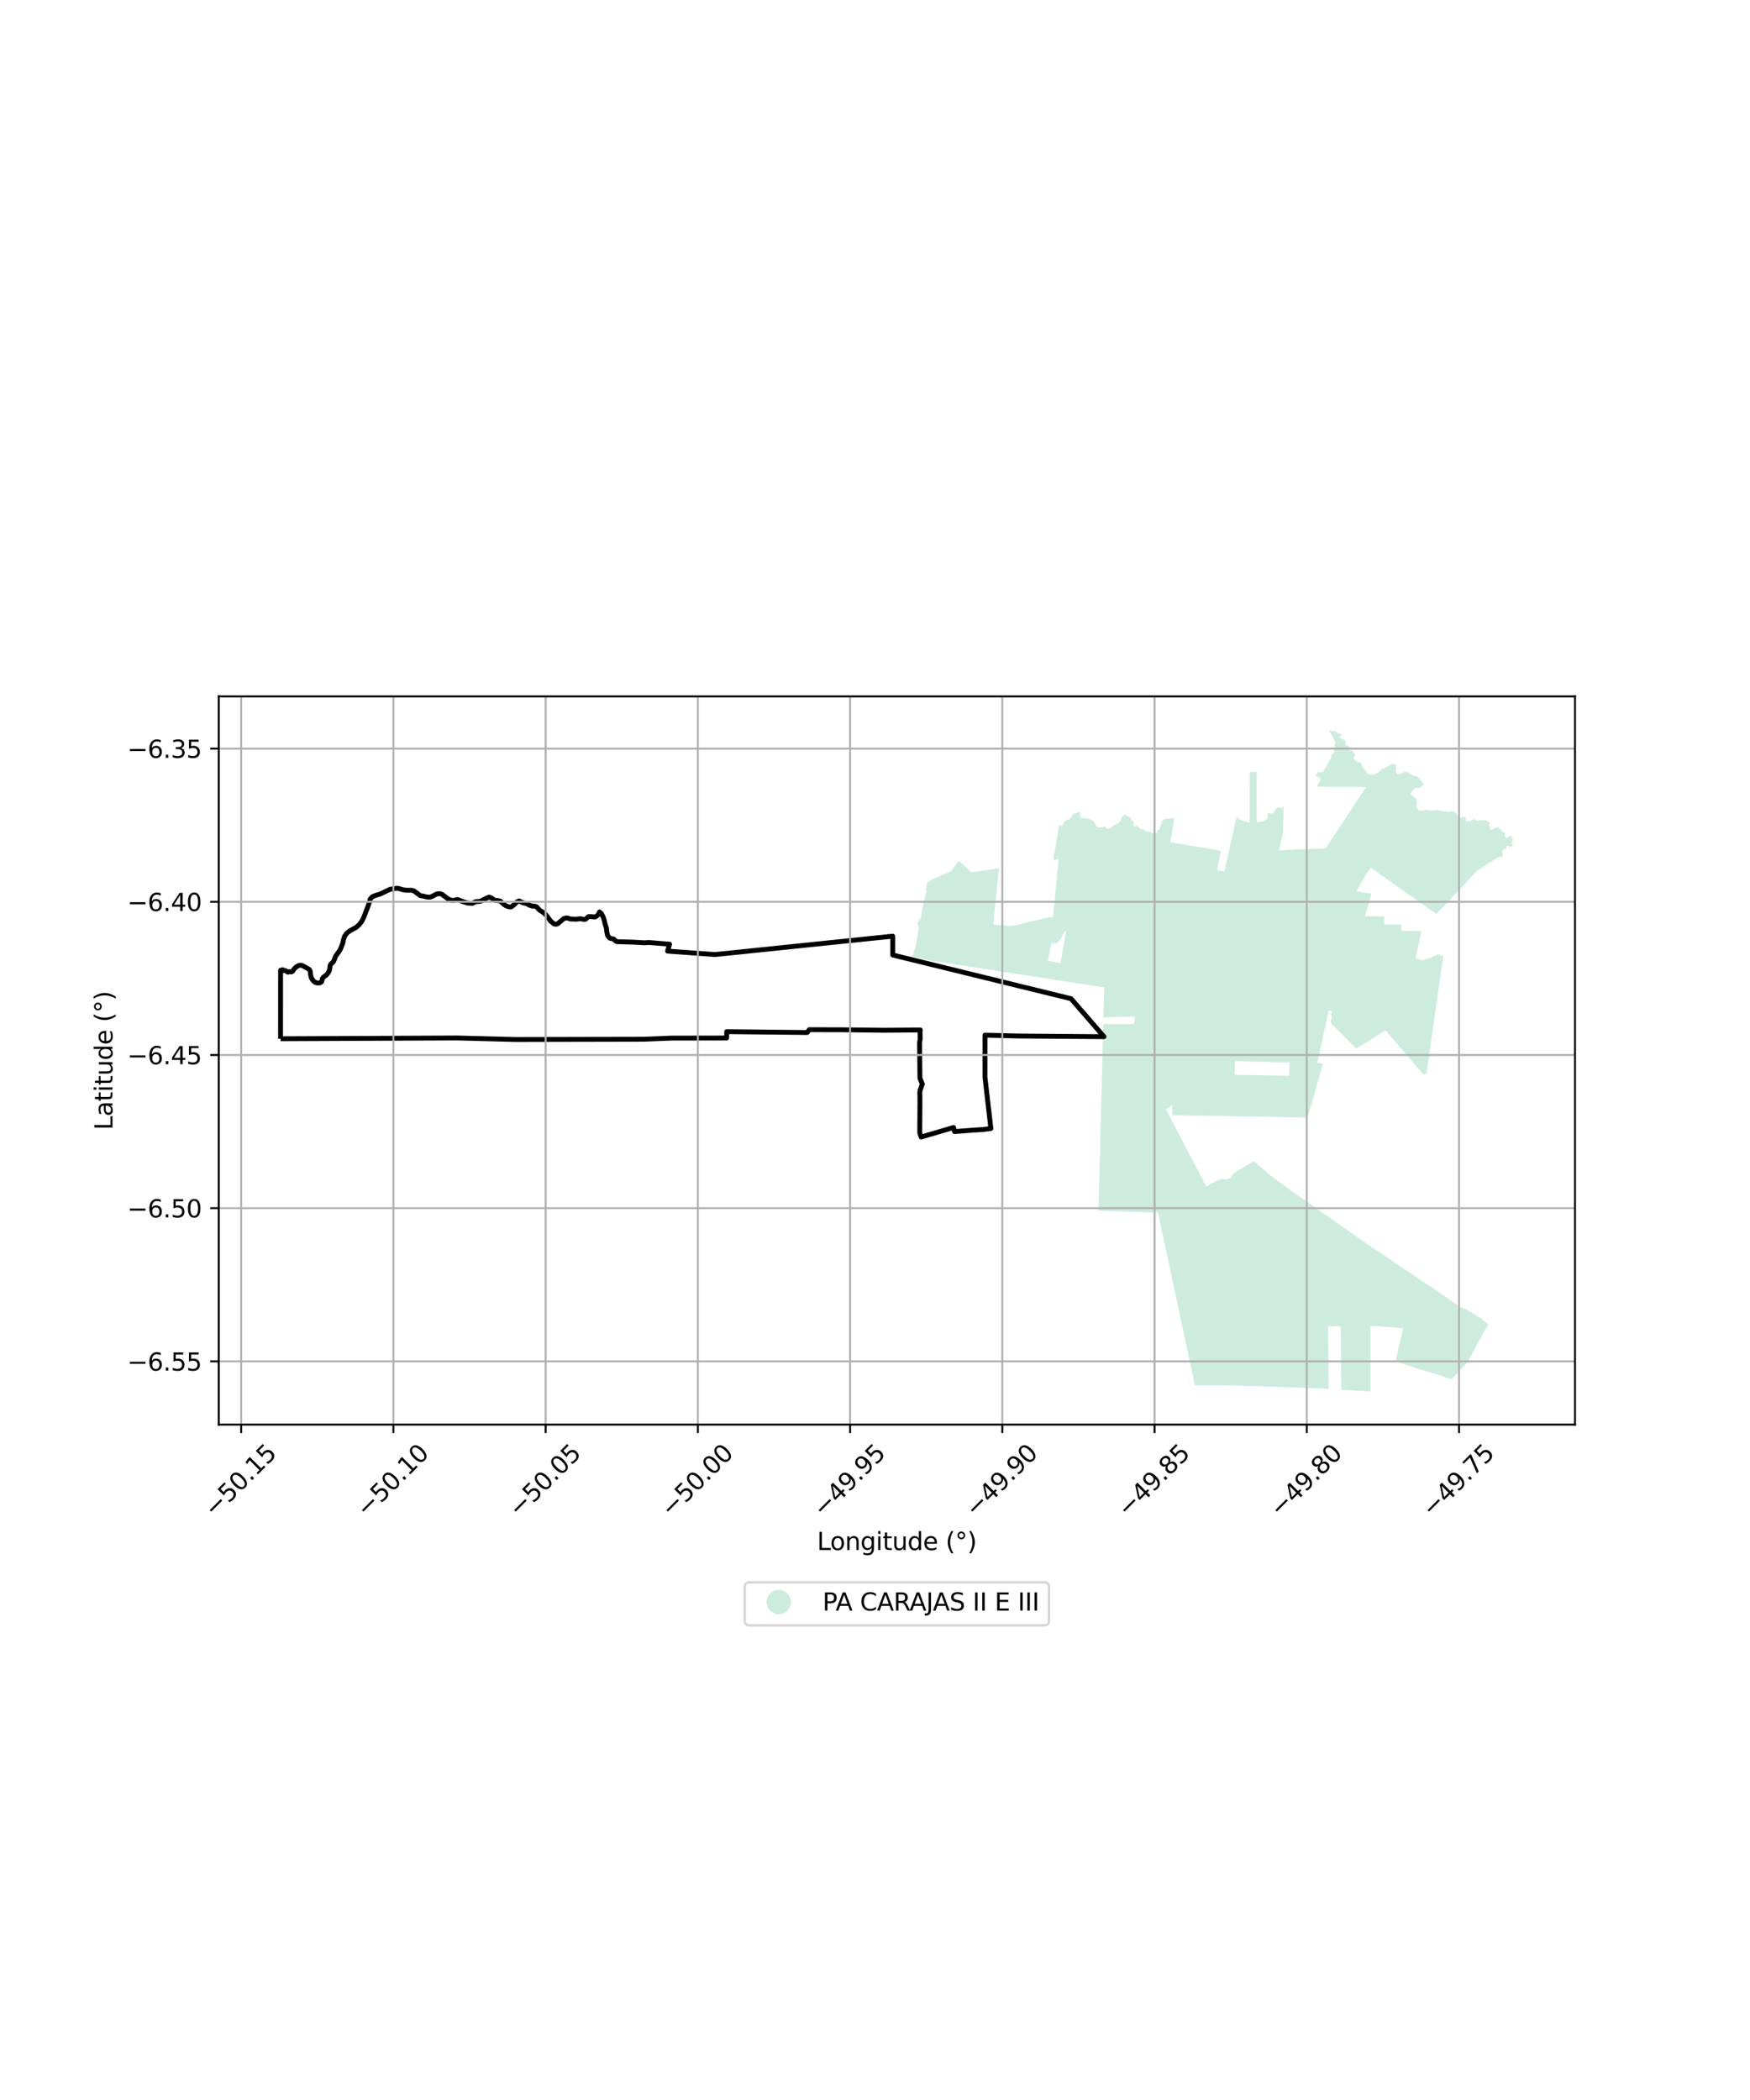 <?xml version="1.0" encoding="utf-8" standalone="no"?>
<!DOCTYPE svg PUBLIC "-//W3C//DTD SVG 1.1//EN"
  "http://www.w3.org/Graphics/SVG/1.1/DTD/svg11.dtd">
<svg xmlns:xlink="http://www.w3.org/1999/xlink" width="720pt" height="864pt" viewBox="0 0 720 864" xmlns="http://www.w3.org/2000/svg" version="1.1">
 <defs>
  <style type="text/css">*{stroke-linejoin: round; stroke-linecap: butt}</style>
 </defs>
 <g id="figure_1">
  <g id="patch_1">
   <path d="M 0 864 
L 720 864 
L 720 0 
L 0 0 
z
" style="fill: #ffffff"/>
  </g>
  <g id="axes_1">
   <g id="patch_2">
    <path d="M 90 586.113 
L 648 586.113 
L 648 286.527 
L 90 286.527 
z
" style="fill: #ffffff"/>
   </g>
   <g id="PatchCollection_1">
    <path d="M 451.93 498.084 
L 453.909 421.31 
L 466.407 421.339 
L 467.024 418.223 
L 453.979 418.57 
L 454.297 406.252 
L 380.522 394.853 
L 375.685 393.652 
L 375.34 393.566 
L 375.16 393.49 
L 375.355 393.328 
L 375.53 393.173 
L 375.638 393.042 
L 375.75 392.854 
L 375.817 392.664 
L 375.784 392.481 
L 375.762 392.128 
L 375.907 391.752 
L 376.036 391.326 
L 376.173 390.916 
L 376.47 390.648 
L 376.552 390.294 
L 376.619 389.874 
L 376.696 389.388 
L 376.796 388.878 
L 376.863 388.478 
L 376.983 387.95 
L 377.095 387.43 
L 377.186 386.961 
L 377.264 386.523 
L 377.352 386.09 
L 377.435 385.642 
L 377.476 385.404 
L 377.501 385.27 
L 377.556 384.842 
L 377.569 384.627 
L 377.58 384.447 
L 377.619 384.206 
L 377.618 384.206 
L 378.015 382.47 
L 377.685 380.349 
L 377.562 379.667 
L 378.836 377.729 
L 379.497 373.834 
L 380.288 370.202 
L 381.035 367.34 
L 381.292 366.648 
L 380.989 365.962 
L 381.238 363.928 
L 381.348 363.534 
L 381.526 363.298 
L 382.755 362.252 
L 384.039 361.549 
L 385.58 360.963 
L 388.073 359.846 
L 391.305 358.39 
L 394.472 354.197 
L 399.686 358.933 
L 399.922 358.897 
L 402.488 358.505 
L 402.656 358.476 
L 411.073 357.197 
L 408.64 380.142 
L 409.04 380.417 
L 410.048 380.55 
L 411.114 380.644 
L 412.195 380.716 
L 413.252 380.781 
L 414.291 380.847 
L 415.325 380.915 
L 416.366 380.92 
L 417.466 380.75 
L 418.54 380.497 
L 419.658 380.235 
L 420.842 379.955 
L 422.045 379.673 
L 423.246 379.389 
L 424.468 379.096 
L 425.619 378.817 
L 426.792 378.539 
L 428.032 378.262 
L 429.299 377.962 
L 430.454 377.69 
L 431.535 377.442 
L 432.409 377.369 
L 433.06 377.377 
L 433.254 377.226 
L 435.535 353.473 
L 433.314 353.862 
L 435.227 343.025 
L 435.164 342.921 
L 435.604 339.712 
L 435.599 339.481 
L 436.29 339.672 
L 436.748 339.833 
L 437.254 339.298 
L 437.606 338.719 
L 437.822 337.862 
L 438.535 337.691 
L 438.894 337.262 
L 439.052 337.034 
L 439.743 337.292 
L 439.743 337.292 
L 439.744 337.292 
L 439.744 337.292 
L 439.744 337.292 
L 439.87 337.189 
L 439.961 337.132 
L 440.17 336.694 
L 440.42 336.517 
L 440.864 335.962 
L 440.844 335.458 
L 441.413 335.348 
L 441.834 334.646 
L 442.601 334.548 
L 444.05 334.002 
L 444.394 334.167 
L 444.441 334.478 
L 444.228 335.168 
L 444.589 336.098 
L 444.548 336.437 
L 444.987 336.636 
L 445.527 336.556 
L 446.413 336.677 
L 447.322 336.735 
L 448.033 336.823 
L 448.519 337.131 
L 449.355 337.598 
L 449.915 337.946 
L 450.624 338.961 
L 450.924 339.931 
L 451.94 340.438 
L 452.504 340.421 
L 454.721 340.117 
L 454.874 340.615 
L 455.083 340.686 
L 455.969 341.091 
L 456.807 340.7 
L 457.642 340.108 
L 457.782 340.105 
L 458.102 339.604 
L 458.372 339.53 
L 458.824 339.289 
L 459.036 338.993 
L 459.488 339.075 
L 459.638 338.969 
L 459.817 338.831 
L 459.835 338.81 
L 460.151 338.583 
L 460.578 338.25 
L 460.66 338.014 
L 461.168 337.876 
L 461.186 336.872 
L 461.51 336.45 
L 461.617 336.19 
L 462.253 335.739 
L 462.447 335.611 
L 462.482 335.301 
L 462.489 335.231 
L 463.118 335.332 
L 463.54 335.812 
L 463.861 335.663 
L 464.382 335.939 
L 464.564 336.232 
L 465.311 336.622 
L 465.594 337.51 
L 466.084 337.855 
L 466.355 338.304 
L 466.65 338.982 
L 466.306 339.488 
L 466.47 339.929 
L 466.59 339.766 
L 466.88 340.147 
L 467.067 340.292 
L 467.626 339.877 
L 467.799 339.355 
L 468.203 340.143 
L 468.216 340.168 
L 468.886 340.729 
L 469.137 340.922 
L 469.317 341.06 
L 469.317 341.06 
L 469.317 341.06 
L 469.408 341.053 
L 470.173 340.992 
L 470.44 341.303 
L 470.511 341.385 
L 470.967 341.332 
L 471.004 341.402 
L 471.177 341.723 
L 471.481 342.19 
L 472.002 342.129 
L 472.428 342.079 
L 473.307 342.122 
L 473.312 342.124 
L 473.492 342.182 
L 473.546 342.342 
L 473.58 342.443 
L 473.58 342.443 
L 473.58 342.444 
L 474.732 342.946 
L 474.819 342.753 
L 474.879 342.62 
L 476.199 342.646 
L 476.185 342.224 
L 476.162 341.543 
L 476.7 341.494 
L 476.792 341.486 
L 477.032 340.878 
L 477.183 340.728 
L 477.308 340.603 
L 477.054 340.319 
L 477.135 340.116 
L 477.574 339.711 
L 477.574 339.711 
L 477.574 339.711 
L 477.566 339.698 
L 477.389 339.404 
L 478.153 338.758 
L 477.836 338.321 
L 477.665 338.084 
L 478.174 337.991 
L 478.454 337.657 
L 478.507 337.593 
L 478.827 337.097 
L 479.038 337.028 
L 479.042 337.026 
L 479.043 337.026 
L 479.645 336.852 
L 479.854 336.896 
L 480.129 336.954 
L 480.291 336.864 
L 480.538 336.726 
L 480.644 336.753 
L 480.712 336.77 
L 481.066 336.913 
L 481.176 336.664 
L 481.491 336.747 
L 481.702 336.67 
L 482.037 336.81 
L 482.037 336.81 
L 482.037 336.81 
L 482.019 336.4 
L 482.069 336.401 
L 482.209 336.405 
L 482.523 336.644 
L 482.531 336.644 
L 483.183 336.769 
L 481.505 346.534 
L 500.737 349.714 
L 502.27 350.086 
L 501.652 353.304 
L 501.161 355.97 
L 500.858 358.047 
L 502.196 358.26 
L 502.742 358.317 
L 503.637 358.432 
L 503.866 358.156 
L 508.752 336.099 
L 510.25 337.367 
L 514.118 338.589 
L 514.127 329.443 
L 514.129 328.753 
L 514.199 317.656 
L 516.987 317.662 
L 517.025 328.687 
L 517.027 329.142 
L 517.063 338.207 
L 517.278 338.281 
L 517.409 338.327 
L 517.531 338.347 
L 518.135 338.188 
L 518.353 338.131 
L 518.495 338.105 
L 518.998 338.013 
L 519.911 338 
L 519.971 337.805 
L 520.043 337.567 
L 520.976 337.204 
L 521.438 337.024 
L 521.324 336.594 
L 521.589 336.213 
L 521.47 335.68 
L 521.468 334.971 
L 521.788 334.549 
L 522.472 334.51 
L 522.666 334.499 
L 523.092 334.866 
L 523.092 334.866 
L 523.092 334.866 
L 523.733 334.456 
L 524.365 333.958 
L 524.347 333.39 
L 524.632 333.186 
L 524.688 333.146 
L 525.036 332.732 
L 525.33 332.383 
L 525.48 332.317 
L 525.853 332.151 
L 526.455 332.269 
L 526.556 332.288 
L 526.612 332.314 
L 527.054 332.518 
L 527.054 332.518 
L 527.054 332.518 
L 527.481 332.407 
L 527.594 332.165 
L 527.671 331.999 
L 527.983 331.78 
L 528.11 331.69 
L 528.113 332.001 
L 527.906 342.481 
L 527.894 342.648 
L 526.489 348.315 
L 526.099 349.888 
L 527.308 349.819 
L 533.265 349.482 
L 543.649 349.153 
L 545.369 349.108 
L 553.121 337.363 
L 557.014 331.502 
L 560.324 326.456 
L 561.342 324.904 
L 562.057 323.775 
L 562.057 323.775 
L 562.057 323.775 
L 541.713 323.655 
L 542.138 322.852 
L 542.35 322.449 
L 542.752 321.872 
L 543.323 321.05 
L 543.208 320.669 
L 543.182 320.528 
L 543.118 320.189 
L 542.861 319.974 
L 542.045 319.67 
L 541.913 319.615 
L 541.294 319.355 
L 541.285 319.156 
L 541.275 318.954 
L 541.858 318.412 
L 541.958 317.841 
L 541.98 317.714 
L 541.98 317.714 
L 541.98 317.714 
L 543.603 317.716 
L 544.368 317.719 
L 544.369 317.718 
L 544.369 317.718 
L 545.065 316.452 
L 547.586 311.87 
L 547.586 311.87 
L 547.769 310.564 
L 548.96 309.593 
L 548.842 308.501 
L 549.1 307.05 
L 549.372 305.363 
L 548.741 304.113 
L 548.042 302.553 
L 547.149 301.136 
L 546.409 300.916 
L 546.941 300.745 
L 547.751 300.145 
L 547.612 300.521 
L 547.34 300.77 
L 548.088 300.768 
L 548.15 300.906 
L 548.399 300.703 
L 548.728 300.756 
L 548.851 300.807 
L 549.566 300.867 
L 550.083 301.523 
L 550.215 301.57 
L 551.152 301.789 
L 551.33 301.909 
L 552.046 302.365 
L 552.042 302.591 
L 551.584 302.743 
L 551.207 302.847 
L 551.393 303.159 
L 551.268 303.611 
L 552.062 303.902 
L 553.525 304.671 
L 553.697 305.47 
L 553.516 305.996 
L 553.652 306.492 
L 553.984 306.397 
L 554.059 306.626 
L 554.718 307.063 
L 555.033 307.425 
L 555.362 307.712 
L 555.57 308.025 
L 555.283 308.445 
L 555.276 308.625 
L 555.737 308.775 
L 556.087 308.468 
L 556.255 308.445 
L 556.301 308.545 
L 556.296 309.013 
L 556.59 309.271 
L 557.011 309.727 
L 557.397 310.107 
L 557.484 310.61 
L 556.986 311.772 
L 556.793 311.992 
L 556.812 312.17 
L 557.036 312.164 
L 557.24 312.06 
L 557.279 312.123 
L 557.191 312.34 
L 557.186 312.648 
L 557.468 312.752 
L 557.676 312.878 
L 557.82 313.053 
L 557.854 313.317 
L 558.081 313.362 
L 558.451 312.79 
L 558.639 312.699 
L 558.784 312.749 
L 558.857 312.87 
L 558.835 312.922 
L 558.561 312.92 
L 558.413 313.05 
L 558.33 313.371 
L 558.496 313.632 
L 558.985 313.721 
L 559.142 313.316 
L 559.258 313.249 
L 559.358 313.448 
L 559.42 313.71 
L 559.61 313.757 
L 559.957 313.968 
L 560.168 314.147 
L 560.297 314.387 
L 560.345 314.687 
L 560.2 314.951 
L 560.249 315.373 
L 560.463 315.489 
L 560.723 315.457 
L 560.826 315.451 
L 560.847 315.491 
L 560.594 315.542 
L 560.466 315.678 
L 560.512 315.8 
L 560.735 315.851 
L 560.896 315.861 
L 561.131 316.295 
L 561.252 316.5 
L 561.706 316.997 
L 562.138 317.33 
L 562.277 317.628 
L 562.513 318.246 
L 563.537 318.766 
L 565.225 318.621 
L 567.094 317.84 
L 568.381 316.424 
L 569.252 316.151 
L 570.856 315.45 
L 571.376 314.901 
L 573.179 314.235 
L 574.13 314.493 
L 574.501 315.861 
L 574.168 316.87 
L 574.714 318.556 
L 576.434 318.378 
L 577.617 317.665 
L 579.2 317.626 
L 580.374 318.513 
L 581.603 319.2 
L 583.121 319.47 
L 584.017 320.454 
L 584.109 320.696 
L 584.858 321.317 
L 585.628 322.512 
L 585.336 323.271 
L 583.896 324.128 
L 582.369 324.212 
L 581.747 324.584 
L 580.813 325.598 
L 580.347 326.794 
L 581.683 327.851 
L 582.58 328.547 
L 582.996 330.435 
L 582.689 331.893 
L 583.568 333.368 
L 585.15 333.592 
L 586.881 333.134 
L 588.489 333.539 
L 589.847 333.408 
L 591.422 333.202 
L 592.987 333.631 
L 594.696 333.898 
L 596.283 333.98 
L 597.435 333.679 
L 598.77 334.094 
L 599.676 335.562 
L 601.127 336.583 
L 602.116 335.861 
L 603.024 336.392 
L 603.161 337.863 
L 604.763 337.905 
L 605.898 337.223 
L 607.108 336.716 
L 606.638 337.206 
L 607.877 337.765 
L 609.139 337.345 
L 610.455 337.529 
L 611.436 337.484 
L 612.47 338.192 
L 612.691 338.145 
L 612.691 338.246 
L 612.834 338.458 
L 612.956 338.495 
L 612.981 338.689 
L 612.914 338.826 
L 612.92 338.965 
L 612.67 339.177 
L 612.515 339.405 
L 612.737 339.45 
L 612.784 339.631 
L 612.913 339.85 
L 612.986 339.893 
L 613.027 340.093 
L 612.985 340.342 
L 613.08 340.644 
L 613.084 340.902 
L 613.134 341.225 
L 613.306 341.49 
L 613.622 341.56 
L 613.982 341.52 
L 614.194 341.11 
L 614.248 340.825 
L 614.259 340.794 
L 614.264 340.857 
L 614.439 340.877 
L 614.51 340.845 
L 614.623 340.897 
L 614.801 340.893 
L 615.044 340.804 
L 615.074 340.636 
L 615.086 340.629 
L 615.214 340.674 
L 615.488 340.61 
L 615.512 340.442 
L 615.654 340.466 
L 615.767 340.351 
L 615.781 340.362 
L 615.83 340.492 
L 616.002 340.507 
L 616.025 340.635 
L 616.181 340.64 
L 616.316 340.593 
L 616.392 340.454 
L 616.481 340.357 
L 616.555 340.342 
L 616.592 340.37 
L 616.6 340.37 
L 616.595 340.473 
L 616.67 340.574 
L 616.747 340.574 
L 616.747 340.574 
L 616.752 340.702 
L 616.919 340.702 
L 616.947 340.743 
L 616.947 340.765 
L 616.912 340.892 
L 616.944 340.997 
L 616.925 341.132 
L 617.074 341.234 
L 617.159 341.304 
L 617.307 341.347 
L 617.502 341.294 
L 617.613 341.214 
L 617.714 341.187 
L 617.76 341.13 
L 617.763 341.183 
L 617.828 341.31 
L 617.843 341.318 
L 617.744 341.326 
L 617.675 341.612 
L 617.64 341.776 
L 617.638 341.955 
L 617.793 342.057 
L 617.935 342.038 
L 617.977 342.066 
L 618.041 342.142 
L 618.172 342.145 
L 618.224 342.124 
L 618.251 342.174 
L 618.201 342.35 
L 618.494 342.702 
L 618.527 342.409 
L 618.563 342.351 
L 618.618 342.336 
L 618.768 342.324 
L 618.872 342.31 
L 618.909 342.368 
L 619.03 342.435 
L 619.047 342.465 
L 619.064 342.513 
L 619.134 342.559 
L 619.092 342.638 
L 619.109 342.804 
L 619.232 342.92 
L 619.266 342.952 
L 619.327 342.977 
L 619.324 342.982 
L 619.276 343.01 
L 619.231 343.16 
L 619.228 343.283 
L 619.198 343.321 
L 619.156 343.393 
L 619.186 343.493 
L 619.177 343.49 
L 619.159 343.562 
L 619.02 343.562 
L 618.945 343.744 
L 618.943 343.9 
L 619.055 344.056 
L 619.257 344.1 
L 619.331 344.094 
L 619.436 344.129 
L 619.575 344.182 
L 619.574 344.183 
L 619.555 344.252 
L 619.552 344.25 
L 619.515 344.294 
L 619.504 344.278 
L 619.332 344.466 
L 619.376 344.62 
L 619.458 344.648 
L 619.472 344.658 
L 619.561 344.721 
L 619.7 344.672 
L 619.738 344.66 
L 619.783 344.694 
L 619.803 344.716 
L 619.818 344.837 
L 620.008 344.939 
L 620.138 344.901 
L 620.199 344.774 
L 620.13 344.611 
L 620.057 344.604 
L 620.054 344.585 
L 620.005 344.523 
L 620 344.487 
L 620.025 344.483 
L 620.125 344.51 
L 620.39 344.633 
L 620.487 344.603 
L 620.56 344.532 
L 620.565 344.415 
L 620.516 344.334 
L 620.513 344.276 
L 620.519 344.269 
L 620.606 344.263 
L 620.881 344.163 
L 621.057 344.032 
L 621.312 343.979 
L 621.438 343.987 
L 621.56 343.961 
L 621.628 343.902 
L 621.714 343.857 
L 621.943 343.838 
L 622.028 343.839 
L 621.977 343.904 
L 621.915 344.056 
L 621.894 344.462 
L 621.959 344.569 
L 621.996 344.677 
L 622.078 344.835 
L 622.186 344.926 
L 622.296 344.94 
L 622.391 344.931 
L 622.378 344.949 
L 622.329 344.958 
L 622.225 345.063 
L 622.248 345.19 
L 622.365 345.247 
L 622.636 345.23 
L 622.63 345.379 
L 622.607 345.374 
L 622.476 345.391 
L 622.337 345.567 
L 622.324 345.704 
L 622.245 345.772 
L 622.221 345.885 
L 622.184 346.168 
L 622.097 346.307 
L 621.974 346.572 
L 621.866 346.758 
L 621.795 347.045 
L 621.852 347.201 
L 621.995 347.215 
L 622.113 347.117 
L 622.115 346.99 
L 622.118 346.902 
L 622.157 346.869 
L 622.201 346.885 
L 622.32 346.899 
L 622.33 346.956 
L 622.37 347.032 
L 622.362 347.16 
L 622.337 347.379 
L 622.362 347.611 
L 622.468 347.792 
L 622.435 347.816 
L 622.333 347.814 
L 622.21 347.952 
L 622.203 348.091 
L 622.252 348.189 
L 622.291 348.204 
L 622.268 348.367 
L 622.231 348.315 
L 622.186 348.22 
L 622.019 348.017 
L 621.821 348.196 
L 621.762 348.228 
L 621.635 348.241 
L 621.335 348.233 
L 621.244 348.316 
L 621.227 348.466 
L 621.149 348.63 
L 621.028 348.799 
L 620.99 348.847 
L 620.948 348.857 
L 620.855 348.847 
L 620.746 348.848 
L 620.649 348.88 
L 620.589 348.884 
L 620.569 348.87 
L 620.559 348.853 
L 620.577 348.841 
L 620.702 348.799 
L 620.847 348.749 
L 620.948 348.646 
L 620.956 348.441 
L 620.928 348.361 
L 620.914 348.259 
L 620.894 348.238 
L 620.889 348.144 
L 620.753 348.059 
L 620.576 348.008 
L 620.291 347.93 
L 620.097 347.886 
L 619.915 348.004 
L 619.792 348.172 
L 619.756 348.248 
L 619.762 348.355 
L 619.839 348.483 
L 619.906 348.468 
L 619.856 348.52 
L 619.787 348.661 
L 619.782 348.777 
L 619.833 348.925 
L 619.825 348.95 
L 619.733 348.967 
L 619.566 349.012 
L 619.436 349.161 
L 619.323 349.267 
L 619.238 349.273 
L 619.073 349.208 
L 618.851 349.209 
L 618.719 349.338 
L 618.603 349.479 
L 618.428 349.536 
L 618.345 349.675 
L 618.323 349.763 
L 618.298 349.841 
L 618.268 349.855 
L 618.178 349.854 
L 618.127 349.949 
L 618.004 350.057 
L 618.002 350.19 
L 618.038 350.241 
L 618.01 350.304 
L 618.054 350.375 
L 618.014 350.566 
L 618.176 350.577 
L 618.176 350.6 
L 618.113 350.704 
L 618.184 350.946 
L 618.192 351.087 
L 618.249 351.216 
L 618.233 351.31 
L 618.265 351.474 
L 618.377 351.653 
L 618.379 351.753 
L 618.34 351.844 
L 618.348 351.96 
L 618.363 352.057 
L 618.406 352.143 
L 618.123 352.384 
L 616.32 352.724 
L 607.797 358.159 
L 591.01 376.059 
L 591.01 376.058 
L 580.598 368.72 
L 580.422 368.594 
L 569.855 361.125 
L 566.668 358.913 
L 563.957 356.967 
L 560.728 361.835 
L 558.083 366.752 
L 558.163 366.761 
L 563.983 367.603 
L 564.092 367.617 
L 564.287 367.639 
L 563.891 368.992 
L 563.517 370.215 
L 563.166 371.411 
L 562.818 372.637 
L 562.571 373.585 
L 562.249 374.673 
L 561.884 375.874 
L 561.523 377.015 
L 565.17 377.016 
L 568.681 377.025 
L 569.575 377.026 
L 569.563 380.325 
L 571.196 380.33 
L 573.742 380.339 
L 576.562 380.353 
L 576.566 382.961 
L 578.805 382.988 
L 582.189 383.023 
L 583.801 383.091 
L 584.859 383.058 
L 582.427 394.117 
L 582.367 394.338 
L 583.827 394.588 
L 585.137 395.167 
L 588.483 394.108 
L 589.649 393.564 
L 590.84 393.148 
L 591.213 392.624 
L 591.645 392.517 
L 592.107 392.719 
L 592.829 393.292 
L 593.904 392.907 
L 590.865 413.972 
L 587.734 435.872 
L 586.948 441.512 
L 585.74 442.242 
L 582.361 438.284 
L 578.552 433.827 
L 576.497 431.422 
L 574.253 428.793 
L 572.148 426.329 
L 570.084 423.907 
L 557.924 431.413 
L 553.587 426.959 
L 548.831 422.191 
L 548.299 422.032 
L 547.731 420.947 
L 547.484 420.24 
L 547.935 418.481 
L 547.705 417.404 
L 548.149 416.082 
L 546.681 415.8 
L 541.991 437.271 
L 541.964 437.396 
L 542.401 437.435 
L 543.062 437.442 
L 544.24 437.561 
L 544.33 437.575 
L 537.97 459.813 
L 532.738 459.686 
L 530.102 459.635 
L 506.968 459.237 
L 506.585 459.233 
L 505.196 459.211 
L 493.402 459.042 
L 490.431 459.005 
L 484.951 458.927 
L 482.27 458.891 
L 482.408 454.677 
L 479.737 456.371 
L 481.014 458.912 
L 487.711 471.73 
L 491.923 479.803 
L 492.084 480.109 
L 496.185 488.002 
L 496.268 488.2 
L 500.526 485.785 
L 502.626 485.097 
L 503.032 485.106 
L 504.009 485.378 
L 506.358 484.701 
L 506.349 484.503 
L 507.479 482.778 
L 511.433 480.39 
L 515.393 478.004 
L 516.238 477.987 
L 517.432 479.065 
L 520.124 481.428 
L 522.67 483.539 
L 529.671 488.79 
L 529.675 488.778 
L 563.025 512.221 
L 587.137 528.405 
L 588.281 529.149 
L 591.755 531.417 
L 600.838 537.804 
L 602.484 538.284 
L 609.785 542.685 
L 610.272 543.491 
L 611.299 543.844 
L 611.54 544.39 
L 612.386 544.624 
L 609.206 550.416 
L 603.694 560.553 
L 600.301 564.147 
L 597.276 567.352 
L 595.54 567.009 
L 592.449 565.797 
L 587.025 564.233 
L 583.465 563.187 
L 582.578 562.927 
L 582.097 562.645 
L 579.633 561.889 
L 574.179 560.046 
L 577.256 546.505 
L 566.697 545.629 
L 563.859 545.597 
L 563.836 572.239 
L 563.824 572.495 
L 551.838 571.785 
L 551.833 571.528 
L 551.606 545.651 
L 546.45 545.658 
L 546.629 571.206 
L 546.626 571.447 
L 540.096 571.141 
L 515.819 570.243 
L 503.021 569.985 
L 493.666 569.953 
L 491.597 569.918 
L 491.591 569.907 
L 491.591 569.907 
L 476.438 498.916 
L 451.93 498.084 
M 508.024 439.381 
L 507.97 441.025 
L 507.947 442.21 
L 530.409 442.575 
L 530.463 439.725 
L 530.516 437.174 
L 525.695 437.096 
L 523.778 437.08 
L 523.563 437.022 
L 522.345 436.935 
L 521.157 436.881 
L 518.78 436.817 
L 518.379 436.881 
L 514.927 436.783 
L 508.196 436.534 
L 508.078 438.205 
L 508.024 439.381 
M 432.596 387.802 
L 431.19 395.258 
L 436.307 396.327 
L 438.677 382.925 
L 438.492 382.99 
L 438.321 383.102 
L 438.154 383.239 
L 437.982 383.371 
L 437.819 383.515 
L 437.725 383.669 
L 437.645 383.867 
L 437.578 384.077 
L 437.469 384.28 
L 437.345 384.465 
L 437.228 384.641 
L 437.11 384.836 
L 437.002 385.036 
L 436.908 385.237 
L 436.805 385.433 
L 436.71 385.625 
L 436.617 385.817 
L 436.513 386.013 
L 436.387 386.192 
L 436.257 386.363 
L 436.116 386.533 
L 435.98 386.71 
L 435.831 386.881 
L 435.677 387.045 
L 435.528 387.204 
L 435.375 387.371 
L 435.225 387.537 
L 435.064 387.709 
L 434.886 387.888 
L 434.669 388.015 
L 434.431 388.079 
L 434.178 388.1 
L 433.943 388.105 
L 433.716 388.109 
L 433.483 388.084 
L 433.258 388.036 
L 433.039 387.969 
L 432.829 387.891 
L 432.596 387.802 
" clip-path="url(#p3c358e76e9)" style="fill: #b3e2cd; fill-opacity: 0.65"/>
   </g>
   <g id="PatchCollection_2">
    <path d="M 115.428 427.374 
L 115.441 399.184 
L 115.845 399.222 
L 116.064 398.997 
L 116.557 399.086 
L 116.772 399.355 
L 117.402 399.333 
L 118.432 399.998 
L 119.013 399.757 
L 119.848 399.901 
L 120.347 399.634 
L 120.945 398.742 
L 121.765 397.882 
L 123.027 397.18 
L 123.914 397.115 
L 124.736 397.432 
L 127.201 398.827 
L 127.645 399.622 
L 127.773 401.021 
L 128.091 402.325 
L 128.883 403.532 
L 129.674 404.167 
L 130.685 404.452 
L 131.632 404.386 
L 132.294 403.94 
L 132.702 402.476 
L 133.175 401.934 
L 134.153 401.265 
L 134.752 400.627 
L 135.287 399.799 
L 135.601 398.908 
L 135.82 397.285 
L 136.103 396.649 
L 137.08 395.788 
L 137.552 394.833 
L 137.992 393.56 
L 139.725 391.107 
L 140.264 390.033 
L 141.067 387.913 
L 141.275 386.712 
L 141.798 385.193 
L 142.676 383.948 
L 144.006 382.922 
L 146.563 381.541 
L 147.823 380.408 
L 148.942 378.888 
L 149.71 377.298 
L 151.504 372.626 
L 152.375 369.835 
L 153.18 368.951 
L 154.476 368.419 
L 156.333 367.851 
L 160.536 365.866 
L 163.234 365.437 
L 164.146 365.577 
L 165.759 366.069 
L 167.232 366.278 
L 169.3 366.274 
L 170.282 366.52 
L 172.986 368.526 
L 174.365 368.729 
L 175.183 368.985 
L 176.618 369.137 
L 177.536 368.929 
L 179.832 367.742 
L 181.057 367.688 
L 181.824 367.944 
L 184.431 369.894 
L 185.607 370.406 
L 186.679 370.456 
L 188.317 370.093 
L 189.799 370.707 
L 192.251 371.526 
L 194.294 371.677 
L 195.722 370.954 
L 197.611 370.848 
L 199.754 369.712 
L 201.233 369.092 
L 202.005 369.348 
L 203.59 370.425 
L 204.815 370.526 
L 205.888 370.781 
L 207.473 372.218 
L 208.445 372.782 
L 209.568 373.14 
L 210.385 373.087 
L 211.201 372.469 
L 212.628 371.129 
L 213.547 370.664 
L 214.773 371.279 
L 217.174 371.995 
L 217.737 372.405 
L 218.917 372.773 
L 220.193 372.874 
L 220.807 373.13 
L 221.881 374.363 
L 223.977 375.747 
L 225.051 376.877 
L 226.485 378.932 
L 228.019 380.163 
L 228.836 380.265 
L 229.448 380.058 
L 231.997 377.893 
L 233.171 377.633 
L 234.709 378.093 
L 237.058 378.192 
L 238.64 377.983 
L 240.53 378.288 
L 240.989 378.133 
L 242.06 377.154 
L 242.979 377.1 
L 244.664 377.303 
L 245.378 376.993 
L 246.245 376.168 
L 246.653 375.204 
L 247.462 375.925 
L 248.164 377.318 
L 248.62 378.738 
L 248.963 380.234 
L 249.498 381.863 
L 249.674 383.465 
L 249.981 384.932 
L 250.88 385.988 
L 252.514 386.363 
L 253.086 387.005 
L 253.832 387.432 
L 260.493 387.63 
L 265.115 387.889 
L 266.93 387.768 
L 275.48 388.467 
L 274.664 391.313 
L 294.147 392.725 
L 303.764 391.747 
L 367.288 385.171 
L 367.276 392.907 
L 440.663 410.896 
L 454.209 426.523 
L 419.105 426.243 
L 405.25 425.896 
L 405.239 443.178 
L 407.679 464.31 
L 404.363 464.731 
L 401.064 464.926 
L 392.744 465.55 
L 392.346 463.882 
L 378.985 467.805 
L 378.412 466.023 
L 378.429 462.233 
L 378.456 458.909 
L 378.491 453.778 
L 378.476 450.812 
L 378.431 449.748 
L 378.539 448.571 
L 378.724 448.152 
L 379.461 445.992 
L 378.483 443.568 
L 378.344 428.947 
L 378.611 427.364 
L 378.54 424.568 
L 378.639 423.758 
L 363.953 423.881 
L 345.961 423.676 
L 332.946 423.64 
L 332.113 424.804 
L 298.991 424.452 
L 298.969 427.07 
L 276.203 427.113 
L 264.852 427.569 
L 212.093 427.679 
L 187.892 427.052 
L 115.428 427.374 
L 115.428 427.374 
" clip-path="url(#p3c358e76e9)" style="fill: none; stroke: #000000; stroke-width: 2"/>
   </g>
   <g id="matplotlib.axis_1">
    <g id="xtick_1">
     <g id="line2d_1">
      <path d="M 99.227 586.113 
L 99.227 286.527 
" clip-path="url(#p3c358e76e9)" style="fill: none; stroke: #b0b0b0; stroke-width: 0.8; stroke-linecap: square"/>
     </g>
     <g id="line2d_2">
      <defs>
       <path id="maa292d6998" d="M 0 0 
L 0 3.5 
" style="stroke: #000000; stroke-width: 0.8"/>
      </defs>
      <g>
       <use xlink:href="#maa292d6998" x="99.227" y="586.113" style="stroke: #000000; stroke-width: 0.8"/>
      </g>
     </g>
     <g id="text_1">
      <!-- −50.15 -->
      <g transform="translate(88.094 624.654) rotate(-45) scale(0.1 -0.1)">
       <defs>
        <path id="DejaVuSans-2212" d="M 678 2272 
L 4684 2272 
L 4684 1741 
L 678 1741 
L 678 2272 
z
" transform="scale(0.016)"/>
        <path id="DejaVuSans-35" d="M 691 4666 
L 3169 4666 
L 3169 4134 
L 1269 4134 
L 1269 2991 
Q 1406 3038 1543 3061 
Q 1681 3084 1819 3084 
Q 2600 3084 3056 2656 
Q 3513 2228 3513 1497 
Q 3513 744 3044 326 
Q 2575 -91 1722 -91 
Q 1428 -91 1123 -41 
Q 819 9 494 109 
L 494 744 
Q 775 591 1075 516 
Q 1375 441 1709 441 
Q 2250 441 2565 725 
Q 2881 1009 2881 1497 
Q 2881 1984 2565 2268 
Q 2250 2553 1709 2553 
Q 1456 2553 1204 2497 
Q 953 2441 691 2322 
L 691 4666 
z
" transform="scale(0.016)"/>
        <path id="DejaVuSans-30" d="M 2034 4250 
Q 1547 4250 1301 3770 
Q 1056 3291 1056 2328 
Q 1056 1369 1301 889 
Q 1547 409 2034 409 
Q 2525 409 2770 889 
Q 3016 1369 3016 2328 
Q 3016 3291 2770 3770 
Q 2525 4250 2034 4250 
z
M 2034 4750 
Q 2819 4750 3233 4129 
Q 3647 3509 3647 2328 
Q 3647 1150 3233 529 
Q 2819 -91 2034 -91 
Q 1250 -91 836 529 
Q 422 1150 422 2328 
Q 422 3509 836 4129 
Q 1250 4750 2034 4750 
z
" transform="scale(0.016)"/>
        <path id="DejaVuSans-2e" d="M 684 794 
L 1344 794 
L 1344 0 
L 684 0 
L 684 794 
z
" transform="scale(0.016)"/>
        <path id="DejaVuSans-31" d="M 794 531 
L 1825 531 
L 1825 4091 
L 703 3866 
L 703 4441 
L 1819 4666 
L 2450 4666 
L 2450 531 
L 3481 531 
L 3481 0 
L 794 0 
L 794 531 
z
" transform="scale(0.016)"/>
       </defs>
       <use xlink:href="#DejaVuSans-2212"/>
       <use xlink:href="#DejaVuSans-35" transform="translate(83.789 0)"/>
       <use xlink:href="#DejaVuSans-30" transform="translate(147.412 0)"/>
       <use xlink:href="#DejaVuSans-2e" transform="translate(211.035 0)"/>
       <use xlink:href="#DejaVuSans-31" transform="translate(242.822 0)"/>
       <use xlink:href="#DejaVuSans-35" transform="translate(306.445 0)"/>
      </g>
     </g>
    </g>
    <g id="xtick_2">
     <g id="line2d_3">
      <path d="M 161.859 586.113 
L 161.859 286.527 
" clip-path="url(#p3c358e76e9)" style="fill: none; stroke: #b0b0b0; stroke-width: 0.8; stroke-linecap: square"/>
     </g>
     <g id="line2d_4">
      <g>
       <use xlink:href="#maa292d6998" x="161.859" y="586.113" style="stroke: #000000; stroke-width: 0.8"/>
      </g>
     </g>
     <g id="text_2">
      <!-- −50.10 -->
      <g transform="translate(150.726 624.654) rotate(-45) scale(0.1 -0.1)">
       <use xlink:href="#DejaVuSans-2212"/>
       <use xlink:href="#DejaVuSans-35" transform="translate(83.789 0)"/>
       <use xlink:href="#DejaVuSans-30" transform="translate(147.412 0)"/>
       <use xlink:href="#DejaVuSans-2e" transform="translate(211.035 0)"/>
       <use xlink:href="#DejaVuSans-31" transform="translate(242.822 0)"/>
       <use xlink:href="#DejaVuSans-30" transform="translate(306.445 0)"/>
      </g>
     </g>
    </g>
    <g id="xtick_3">
     <g id="line2d_5">
      <path d="M 224.491 586.113 
L 224.491 286.527 
" clip-path="url(#p3c358e76e9)" style="fill: none; stroke: #b0b0b0; stroke-width: 0.8; stroke-linecap: square"/>
     </g>
     <g id="line2d_6">
      <g>
       <use xlink:href="#maa292d6998" x="224.491" y="586.113" style="stroke: #000000; stroke-width: 0.8"/>
      </g>
     </g>
     <g id="text_3">
      <!-- −50.05 -->
      <g transform="translate(213.358 624.654) rotate(-45) scale(0.1 -0.1)">
       <use xlink:href="#DejaVuSans-2212"/>
       <use xlink:href="#DejaVuSans-35" transform="translate(83.789 0)"/>
       <use xlink:href="#DejaVuSans-30" transform="translate(147.412 0)"/>
       <use xlink:href="#DejaVuSans-2e" transform="translate(211.035 0)"/>
       <use xlink:href="#DejaVuSans-30" transform="translate(242.822 0)"/>
       <use xlink:href="#DejaVuSans-35" transform="translate(306.445 0)"/>
      </g>
     </g>
    </g>
    <g id="xtick_4">
     <g id="line2d_7">
      <path d="M 287.122 586.113 
L 287.122 286.527 
" clip-path="url(#p3c358e76e9)" style="fill: none; stroke: #b0b0b0; stroke-width: 0.8; stroke-linecap: square"/>
     </g>
     <g id="line2d_8">
      <g>
       <use xlink:href="#maa292d6998" x="287.122" y="586.113" style="stroke: #000000; stroke-width: 0.8"/>
      </g>
     </g>
     <g id="text_4">
      <!-- −50.00 -->
      <g transform="translate(275.989 624.654) rotate(-45) scale(0.1 -0.1)">
       <use xlink:href="#DejaVuSans-2212"/>
       <use xlink:href="#DejaVuSans-35" transform="translate(83.789 0)"/>
       <use xlink:href="#DejaVuSans-30" transform="translate(147.412 0)"/>
       <use xlink:href="#DejaVuSans-2e" transform="translate(211.035 0)"/>
       <use xlink:href="#DejaVuSans-30" transform="translate(242.822 0)"/>
       <use xlink:href="#DejaVuSans-30" transform="translate(306.445 0)"/>
      </g>
     </g>
    </g>
    <g id="xtick_5">
     <g id="line2d_9">
      <path d="M 349.754 586.113 
L 349.754 286.527 
" clip-path="url(#p3c358e76e9)" style="fill: none; stroke: #b0b0b0; stroke-width: 0.8; stroke-linecap: square"/>
     </g>
     <g id="line2d_10">
      <g>
       <use xlink:href="#maa292d6998" x="349.754" y="586.113" style="stroke: #000000; stroke-width: 0.8"/>
      </g>
     </g>
     <g id="text_5">
      <!-- −49.95 -->
      <g transform="translate(338.621 624.654) rotate(-45) scale(0.1 -0.1)">
       <defs>
        <path id="DejaVuSans-34" d="M 2419 4116 
L 825 1625 
L 2419 1625 
L 2419 4116 
z
M 2253 4666 
L 3047 4666 
L 3047 1625 
L 3713 1625 
L 3713 1100 
L 3047 1100 
L 3047 0 
L 2419 0 
L 2419 1100 
L 313 1100 
L 313 1709 
L 2253 4666 
z
" transform="scale(0.016)"/>
        <path id="DejaVuSans-39" d="M 703 97 
L 703 672 
Q 941 559 1184 500 
Q 1428 441 1663 441 
Q 2288 441 2617 861 
Q 2947 1281 2994 2138 
Q 2813 1869 2534 1725 
Q 2256 1581 1919 1581 
Q 1219 1581 811 2004 
Q 403 2428 403 3163 
Q 403 3881 828 4315 
Q 1253 4750 1959 4750 
Q 2769 4750 3195 4129 
Q 3622 3509 3622 2328 
Q 3622 1225 3098 567 
Q 2575 -91 1691 -91 
Q 1453 -91 1209 -44 
Q 966 3 703 97 
z
M 1959 2075 
Q 2384 2075 2632 2365 
Q 2881 2656 2881 3163 
Q 2881 3666 2632 3958 
Q 2384 4250 1959 4250 
Q 1534 4250 1286 3958 
Q 1038 3666 1038 3163 
Q 1038 2656 1286 2365 
Q 1534 2075 1959 2075 
z
" transform="scale(0.016)"/>
       </defs>
       <use xlink:href="#DejaVuSans-2212"/>
       <use xlink:href="#DejaVuSans-34" transform="translate(83.789 0)"/>
       <use xlink:href="#DejaVuSans-39" transform="translate(147.412 0)"/>
       <use xlink:href="#DejaVuSans-2e" transform="translate(211.035 0)"/>
       <use xlink:href="#DejaVuSans-39" transform="translate(242.822 0)"/>
       <use xlink:href="#DejaVuSans-35" transform="translate(306.445 0)"/>
      </g>
     </g>
    </g>
    <g id="xtick_6">
     <g id="line2d_11">
      <path d="M 412.386 586.113 
L 412.386 286.527 
" clip-path="url(#p3c358e76e9)" style="fill: none; stroke: #b0b0b0; stroke-width: 0.8; stroke-linecap: square"/>
     </g>
     <g id="line2d_12">
      <g>
       <use xlink:href="#maa292d6998" x="412.386" y="586.113" style="stroke: #000000; stroke-width: 0.8"/>
      </g>
     </g>
     <g id="text_6">
      <!-- −49.90 -->
      <g transform="translate(401.253 624.654) rotate(-45) scale(0.1 -0.1)">
       <use xlink:href="#DejaVuSans-2212"/>
       <use xlink:href="#DejaVuSans-34" transform="translate(83.789 0)"/>
       <use xlink:href="#DejaVuSans-39" transform="translate(147.412 0)"/>
       <use xlink:href="#DejaVuSans-2e" transform="translate(211.035 0)"/>
       <use xlink:href="#DejaVuSans-39" transform="translate(242.822 0)"/>
       <use xlink:href="#DejaVuSans-30" transform="translate(306.445 0)"/>
      </g>
     </g>
    </g>
    <g id="xtick_7">
     <g id="line2d_13">
      <path d="M 475.018 586.113 
L 475.018 286.527 
" clip-path="url(#p3c358e76e9)" style="fill: none; stroke: #b0b0b0; stroke-width: 0.8; stroke-linecap: square"/>
     </g>
     <g id="line2d_14">
      <g>
       <use xlink:href="#maa292d6998" x="475.018" y="586.113" style="stroke: #000000; stroke-width: 0.8"/>
      </g>
     </g>
     <g id="text_7">
      <!-- −49.85 -->
      <g transform="translate(463.885 624.654) rotate(-45) scale(0.1 -0.1)">
       <defs>
        <path id="DejaVuSans-38" d="M 2034 2216 
Q 1584 2216 1326 1975 
Q 1069 1734 1069 1313 
Q 1069 891 1326 650 
Q 1584 409 2034 409 
Q 2484 409 2743 651 
Q 3003 894 3003 1313 
Q 3003 1734 2745 1975 
Q 2488 2216 2034 2216 
z
M 1403 2484 
Q 997 2584 770 2862 
Q 544 3141 544 3541 
Q 544 4100 942 4425 
Q 1341 4750 2034 4750 
Q 2731 4750 3128 4425 
Q 3525 4100 3525 3541 
Q 3525 3141 3298 2862 
Q 3072 2584 2669 2484 
Q 3125 2378 3379 2068 
Q 3634 1759 3634 1313 
Q 3634 634 3220 271 
Q 2806 -91 2034 -91 
Q 1263 -91 848 271 
Q 434 634 434 1313 
Q 434 1759 690 2068 
Q 947 2378 1403 2484 
z
M 1172 3481 
Q 1172 3119 1398 2916 
Q 1625 2713 2034 2713 
Q 2441 2713 2670 2916 
Q 2900 3119 2900 3481 
Q 2900 3844 2670 4047 
Q 2441 4250 2034 4250 
Q 1625 4250 1398 4047 
Q 1172 3844 1172 3481 
z
" transform="scale(0.016)"/>
       </defs>
       <use xlink:href="#DejaVuSans-2212"/>
       <use xlink:href="#DejaVuSans-34" transform="translate(83.789 0)"/>
       <use xlink:href="#DejaVuSans-39" transform="translate(147.412 0)"/>
       <use xlink:href="#DejaVuSans-2e" transform="translate(211.035 0)"/>
       <use xlink:href="#DejaVuSans-38" transform="translate(242.822 0)"/>
       <use xlink:href="#DejaVuSans-35" transform="translate(306.445 0)"/>
      </g>
     </g>
    </g>
    <g id="xtick_8">
     <g id="line2d_15">
      <path d="M 537.649 586.113 
L 537.649 286.527 
" clip-path="url(#p3c358e76e9)" style="fill: none; stroke: #b0b0b0; stroke-width: 0.8; stroke-linecap: square"/>
     </g>
     <g id="line2d_16">
      <g>
       <use xlink:href="#maa292d6998" x="537.649" y="586.113" style="stroke: #000000; stroke-width: 0.8"/>
      </g>
     </g>
     <g id="text_8">
      <!-- −49.80 -->
      <g transform="translate(526.516 624.654) rotate(-45) scale(0.1 -0.1)">
       <use xlink:href="#DejaVuSans-2212"/>
       <use xlink:href="#DejaVuSans-34" transform="translate(83.789 0)"/>
       <use xlink:href="#DejaVuSans-39" transform="translate(147.412 0)"/>
       <use xlink:href="#DejaVuSans-2e" transform="translate(211.035 0)"/>
       <use xlink:href="#DejaVuSans-38" transform="translate(242.822 0)"/>
       <use xlink:href="#DejaVuSans-30" transform="translate(306.445 0)"/>
      </g>
     </g>
    </g>
    <g id="xtick_9">
     <g id="line2d_17">
      <path d="M 600.281 586.113 
L 600.281 286.527 
" clip-path="url(#p3c358e76e9)" style="fill: none; stroke: #b0b0b0; stroke-width: 0.8; stroke-linecap: square"/>
     </g>
     <g id="line2d_18">
      <g>
       <use xlink:href="#maa292d6998" x="600.281" y="586.113" style="stroke: #000000; stroke-width: 0.8"/>
      </g>
     </g>
     <g id="text_9">
      <!-- −49.75 -->
      <g transform="translate(589.148 624.654) rotate(-45) scale(0.1 -0.1)">
       <defs>
        <path id="DejaVuSans-37" d="M 525 4666 
L 3525 4666 
L 3525 4397 
L 1831 0 
L 1172 0 
L 2766 4134 
L 525 4134 
L 525 4666 
z
" transform="scale(0.016)"/>
       </defs>
       <use xlink:href="#DejaVuSans-2212"/>
       <use xlink:href="#DejaVuSans-34" transform="translate(83.789 0)"/>
       <use xlink:href="#DejaVuSans-39" transform="translate(147.412 0)"/>
       <use xlink:href="#DejaVuSans-2e" transform="translate(211.035 0)"/>
       <use xlink:href="#DejaVuSans-37" transform="translate(242.822 0)"/>
       <use xlink:href="#DejaVuSans-35" transform="translate(306.445 0)"/>
      </g>
     </g>
    </g>
    <g id="text_10">
     <!-- Longitude (°) -->
     <g transform="translate(336.14 637.723) scale(0.1 -0.1)">
      <defs>
       <path id="DejaVuSans-4c" d="M 628 4666 
L 1259 4666 
L 1259 531 
L 3531 531 
L 3531 0 
L 628 0 
L 628 4666 
z
" transform="scale(0.016)"/>
       <path id="DejaVuSans-6f" d="M 1959 3097 
Q 1497 3097 1228 2736 
Q 959 2375 959 1747 
Q 959 1119 1226 758 
Q 1494 397 1959 397 
Q 2419 397 2687 759 
Q 2956 1122 2956 1747 
Q 2956 2369 2687 2733 
Q 2419 3097 1959 3097 
z
M 1959 3584 
Q 2709 3584 3137 3096 
Q 3566 2609 3566 1747 
Q 3566 888 3137 398 
Q 2709 -91 1959 -91 
Q 1206 -91 779 398 
Q 353 888 353 1747 
Q 353 2609 779 3096 
Q 1206 3584 1959 3584 
z
" transform="scale(0.016)"/>
       <path id="DejaVuSans-6e" d="M 3513 2113 
L 3513 0 
L 2938 0 
L 2938 2094 
Q 2938 2591 2744 2837 
Q 2550 3084 2163 3084 
Q 1697 3084 1428 2787 
Q 1159 2491 1159 1978 
L 1159 0 
L 581 0 
L 581 3500 
L 1159 3500 
L 1159 2956 
Q 1366 3272 1645 3428 
Q 1925 3584 2291 3584 
Q 2894 3584 3203 3211 
Q 3513 2838 3513 2113 
z
" transform="scale(0.016)"/>
       <path id="DejaVuSans-67" d="M 2906 1791 
Q 2906 2416 2648 2759 
Q 2391 3103 1925 3103 
Q 1463 3103 1205 2759 
Q 947 2416 947 1791 
Q 947 1169 1205 825 
Q 1463 481 1925 481 
Q 2391 481 2648 825 
Q 2906 1169 2906 1791 
z
M 3481 434 
Q 3481 -459 3084 -895 
Q 2688 -1331 1869 -1331 
Q 1566 -1331 1297 -1286 
Q 1028 -1241 775 -1147 
L 775 -588 
Q 1028 -725 1275 -790 
Q 1522 -856 1778 -856 
Q 2344 -856 2625 -561 
Q 2906 -266 2906 331 
L 2906 616 
Q 2728 306 2450 153 
Q 2172 0 1784 0 
Q 1141 0 747 490 
Q 353 981 353 1791 
Q 353 2603 747 3093 
Q 1141 3584 1784 3584 
Q 2172 3584 2450 3431 
Q 2728 3278 2906 2969 
L 2906 3500 
L 3481 3500 
L 3481 434 
z
" transform="scale(0.016)"/>
       <path id="DejaVuSans-69" d="M 603 3500 
L 1178 3500 
L 1178 0 
L 603 0 
L 603 3500 
z
M 603 4863 
L 1178 4863 
L 1178 4134 
L 603 4134 
L 603 4863 
z
" transform="scale(0.016)"/>
       <path id="DejaVuSans-74" d="M 1172 4494 
L 1172 3500 
L 2356 3500 
L 2356 3053 
L 1172 3053 
L 1172 1153 
Q 1172 725 1289 603 
Q 1406 481 1766 481 
L 2356 481 
L 2356 0 
L 1766 0 
Q 1100 0 847 248 
Q 594 497 594 1153 
L 594 3053 
L 172 3053 
L 172 3500 
L 594 3500 
L 594 4494 
L 1172 4494 
z
" transform="scale(0.016)"/>
       <path id="DejaVuSans-75" d="M 544 1381 
L 544 3500 
L 1119 3500 
L 1119 1403 
Q 1119 906 1312 657 
Q 1506 409 1894 409 
Q 2359 409 2629 706 
Q 2900 1003 2900 1516 
L 2900 3500 
L 3475 3500 
L 3475 0 
L 2900 0 
L 2900 538 
Q 2691 219 2414 64 
Q 2138 -91 1772 -91 
Q 1169 -91 856 284 
Q 544 659 544 1381 
z
M 1991 3584 
L 1991 3584 
z
" transform="scale(0.016)"/>
       <path id="DejaVuSans-64" d="M 2906 2969 
L 2906 4863 
L 3481 4863 
L 3481 0 
L 2906 0 
L 2906 525 
Q 2725 213 2448 61 
Q 2172 -91 1784 -91 
Q 1150 -91 751 415 
Q 353 922 353 1747 
Q 353 2572 751 3078 
Q 1150 3584 1784 3584 
Q 2172 3584 2448 3432 
Q 2725 3281 2906 2969 
z
M 947 1747 
Q 947 1113 1208 752 
Q 1469 391 1925 391 
Q 2381 391 2643 752 
Q 2906 1113 2906 1747 
Q 2906 2381 2643 2742 
Q 2381 3103 1925 3103 
Q 1469 3103 1208 2742 
Q 947 2381 947 1747 
z
" transform="scale(0.016)"/>
       <path id="DejaVuSans-65" d="M 3597 1894 
L 3597 1613 
L 953 1613 
Q 991 1019 1311 708 
Q 1631 397 2203 397 
Q 2534 397 2845 478 
Q 3156 559 3463 722 
L 3463 178 
Q 3153 47 2828 -22 
Q 2503 -91 2169 -91 
Q 1331 -91 842 396 
Q 353 884 353 1716 
Q 353 2575 817 3079 
Q 1281 3584 2069 3584 
Q 2775 3584 3186 3129 
Q 3597 2675 3597 1894 
z
M 3022 2063 
Q 3016 2534 2758 2815 
Q 2500 3097 2075 3097 
Q 1594 3097 1305 2825 
Q 1016 2553 972 2059 
L 3022 2063 
z
" transform="scale(0.016)"/>
       <path id="DejaVuSans-20" transform="scale(0.016)"/>
       <path id="DejaVuSans-28" d="M 1984 4856 
Q 1566 4138 1362 3434 
Q 1159 2731 1159 2009 
Q 1159 1288 1364 580 
Q 1569 -128 1984 -844 
L 1484 -844 
Q 1016 -109 783 600 
Q 550 1309 550 2009 
Q 550 2706 781 3412 
Q 1013 4119 1484 4856 
L 1984 4856 
z
" transform="scale(0.016)"/>
       <path id="DejaVuSans-b0" d="M 1600 4347 
Q 1350 4347 1178 4173 
Q 1006 4000 1006 3750 
Q 1006 3503 1178 3333 
Q 1350 3163 1600 3163 
Q 1850 3163 2022 3333 
Q 2194 3503 2194 3750 
Q 2194 3997 2020 4172 
Q 1847 4347 1600 4347 
z
M 1600 4750 
Q 1800 4750 1984 4673 
Q 2169 4597 2303 4453 
Q 2447 4313 2519 4134 
Q 2591 3956 2591 3750 
Q 2591 3338 2302 3052 
Q 2013 2766 1594 2766 
Q 1172 2766 890 3047 
Q 609 3328 609 3750 
Q 609 4169 896 4459 
Q 1184 4750 1600 4750 
z
" transform="scale(0.016)"/>
       <path id="DejaVuSans-29" d="M 513 4856 
L 1013 4856 
Q 1481 4119 1714 3412 
Q 1947 2706 1947 2009 
Q 1947 1309 1714 600 
Q 1481 -109 1013 -844 
L 513 -844 
Q 928 -128 1133 580 
Q 1338 1288 1338 2009 
Q 1338 2731 1133 3434 
Q 928 4138 513 4856 
z
" transform="scale(0.016)"/>
      </defs>
      <use xlink:href="#DejaVuSans-4c"/>
      <use xlink:href="#DejaVuSans-6f" transform="translate(53.963 0)"/>
      <use xlink:href="#DejaVuSans-6e" transform="translate(115.145 0)"/>
      <use xlink:href="#DejaVuSans-67" transform="translate(178.523 0)"/>
      <use xlink:href="#DejaVuSans-69" transform="translate(242 0)"/>
      <use xlink:href="#DejaVuSans-74" transform="translate(269.783 0)"/>
      <use xlink:href="#DejaVuSans-75" transform="translate(308.992 0)"/>
      <use xlink:href="#DejaVuSans-64" transform="translate(372.371 0)"/>
      <use xlink:href="#DejaVuSans-65" transform="translate(435.848 0)"/>
      <use xlink:href="#DejaVuSans-20" transform="translate(497.371 0)"/>
      <use xlink:href="#DejaVuSans-28" transform="translate(529.158 0)"/>
      <use xlink:href="#DejaVuSans-b0" transform="translate(568.172 0)"/>
      <use xlink:href="#DejaVuSans-29" transform="translate(618.172 0)"/>
     </g>
    </g>
   </g>
   <g id="matplotlib.axis_2">
    <g id="ytick_1">
     <g id="line2d_19">
      <path d="M 90 560.106 
L 648 560.106 
" clip-path="url(#p3c358e76e9)" style="fill: none; stroke: #b0b0b0; stroke-width: 0.8; stroke-linecap: square"/>
     </g>
     <g id="line2d_20">
      <defs>
       <path id="m40a45210f0" d="M 0 0 
L -3.5 0 
" style="stroke: #000000; stroke-width: 0.8"/>
      </defs>
      <g>
       <use xlink:href="#m40a45210f0" x="90" y="560.106" style="stroke: #000000; stroke-width: 0.8"/>
      </g>
     </g>
     <g id="text_11">
      <!-- −6.55 -->
      <g transform="translate(52.355 563.905) scale(0.1 -0.1)">
       <defs>
        <path id="DejaVuSans-36" d="M 2113 2584 
Q 1688 2584 1439 2293 
Q 1191 2003 1191 1497 
Q 1191 994 1439 701 
Q 1688 409 2113 409 
Q 2538 409 2786 701 
Q 3034 994 3034 1497 
Q 3034 2003 2786 2293 
Q 2538 2584 2113 2584 
z
M 3366 4563 
L 3366 3988 
Q 3128 4100 2886 4159 
Q 2644 4219 2406 4219 
Q 1781 4219 1451 3797 
Q 1122 3375 1075 2522 
Q 1259 2794 1537 2939 
Q 1816 3084 2150 3084 
Q 2853 3084 3261 2657 
Q 3669 2231 3669 1497 
Q 3669 778 3244 343 
Q 2819 -91 2113 -91 
Q 1303 -91 875 529 
Q 447 1150 447 2328 
Q 447 3434 972 4092 
Q 1497 4750 2381 4750 
Q 2619 4750 2861 4703 
Q 3103 4656 3366 4563 
z
" transform="scale(0.016)"/>
       </defs>
       <use xlink:href="#DejaVuSans-2212"/>
       <use xlink:href="#DejaVuSans-36" transform="translate(83.789 0)"/>
       <use xlink:href="#DejaVuSans-2e" transform="translate(147.412 0)"/>
       <use xlink:href="#DejaVuSans-35" transform="translate(179.199 0)"/>
       <use xlink:href="#DejaVuSans-35" transform="translate(242.822 0)"/>
      </g>
     </g>
    </g>
    <g id="ytick_2">
     <g id="line2d_21">
      <path d="M 90 497.077 
L 648 497.077 
" clip-path="url(#p3c358e76e9)" style="fill: none; stroke: #b0b0b0; stroke-width: 0.8; stroke-linecap: square"/>
     </g>
     <g id="line2d_22">
      <g>
       <use xlink:href="#m40a45210f0" x="90" y="497.077" style="stroke: #000000; stroke-width: 0.8"/>
      </g>
     </g>
     <g id="text_12">
      <!-- −6.50 -->
      <g transform="translate(52.355 500.876) scale(0.1 -0.1)">
       <use xlink:href="#DejaVuSans-2212"/>
       <use xlink:href="#DejaVuSans-36" transform="translate(83.789 0)"/>
       <use xlink:href="#DejaVuSans-2e" transform="translate(147.412 0)"/>
       <use xlink:href="#DejaVuSans-35" transform="translate(179.199 0)"/>
       <use xlink:href="#DejaVuSans-30" transform="translate(242.822 0)"/>
      </g>
     </g>
    </g>
    <g id="ytick_3">
     <g id="line2d_23">
      <path d="M 90 434.048 
L 648 434.048 
" clip-path="url(#p3c358e76e9)" style="fill: none; stroke: #b0b0b0; stroke-width: 0.8; stroke-linecap: square"/>
     </g>
     <g id="line2d_24">
      <g>
       <use xlink:href="#m40a45210f0" x="90" y="434.048" style="stroke: #000000; stroke-width: 0.8"/>
      </g>
     </g>
     <g id="text_13">
      <!-- −6.45 -->
      <g transform="translate(52.355 437.847) scale(0.1 -0.1)">
       <use xlink:href="#DejaVuSans-2212"/>
       <use xlink:href="#DejaVuSans-36" transform="translate(83.789 0)"/>
       <use xlink:href="#DejaVuSans-2e" transform="translate(147.412 0)"/>
       <use xlink:href="#DejaVuSans-34" transform="translate(179.199 0)"/>
       <use xlink:href="#DejaVuSans-35" transform="translate(242.822 0)"/>
      </g>
     </g>
    </g>
    <g id="ytick_4">
     <g id="line2d_25">
      <path d="M 90 371.019 
L 648 371.019 
" clip-path="url(#p3c358e76e9)" style="fill: none; stroke: #b0b0b0; stroke-width: 0.8; stroke-linecap: square"/>
     </g>
     <g id="line2d_26">
      <g>
       <use xlink:href="#m40a45210f0" x="90" y="371.019" style="stroke: #000000; stroke-width: 0.8"/>
      </g>
     </g>
     <g id="text_14">
      <!-- −6.40 -->
      <g transform="translate(52.355 374.818) scale(0.1 -0.1)">
       <use xlink:href="#DejaVuSans-2212"/>
       <use xlink:href="#DejaVuSans-36" transform="translate(83.789 0)"/>
       <use xlink:href="#DejaVuSans-2e" transform="translate(147.412 0)"/>
       <use xlink:href="#DejaVuSans-34" transform="translate(179.199 0)"/>
       <use xlink:href="#DejaVuSans-30" transform="translate(242.822 0)"/>
      </g>
     </g>
    </g>
    <g id="ytick_5">
     <g id="line2d_27">
      <path d="M 90 307.99 
L 648 307.99 
" clip-path="url(#p3c358e76e9)" style="fill: none; stroke: #b0b0b0; stroke-width: 0.8; stroke-linecap: square"/>
     </g>
     <g id="line2d_28">
      <g>
       <use xlink:href="#m40a45210f0" x="90" y="307.99" style="stroke: #000000; stroke-width: 0.8"/>
      </g>
     </g>
     <g id="text_15">
      <!-- −6.35 -->
      <g transform="translate(52.355 311.789) scale(0.1 -0.1)">
       <defs>
        <path id="DejaVuSans-33" d="M 2597 2516 
Q 3050 2419 3304 2112 
Q 3559 1806 3559 1356 
Q 3559 666 3084 287 
Q 2609 -91 1734 -91 
Q 1441 -91 1130 -33 
Q 819 25 488 141 
L 488 750 
Q 750 597 1062 519 
Q 1375 441 1716 441 
Q 2309 441 2620 675 
Q 2931 909 2931 1356 
Q 2931 1769 2642 2001 
Q 2353 2234 1838 2234 
L 1294 2234 
L 1294 2753 
L 1863 2753 
Q 2328 2753 2575 2939 
Q 2822 3125 2822 3475 
Q 2822 3834 2567 4026 
Q 2313 4219 1838 4219 
Q 1578 4219 1281 4162 
Q 984 4106 628 3988 
L 628 4550 
Q 988 4650 1302 4700 
Q 1616 4750 1894 4750 
Q 2613 4750 3031 4423 
Q 3450 4097 3450 3541 
Q 3450 3153 3228 2886 
Q 3006 2619 2597 2516 
z
" transform="scale(0.016)"/>
       </defs>
       <use xlink:href="#DejaVuSans-2212"/>
       <use xlink:href="#DejaVuSans-36" transform="translate(83.789 0)"/>
       <use xlink:href="#DejaVuSans-2e" transform="translate(147.412 0)"/>
       <use xlink:href="#DejaVuSans-33" transform="translate(179.199 0)"/>
       <use xlink:href="#DejaVuSans-35" transform="translate(242.822 0)"/>
      </g>
     </g>
    </g>
    <g id="text_16">
     <!-- Latitude (°) -->
     <g transform="translate(46.275 464.89) rotate(-90) scale(0.1 -0.1)">
      <defs>
       <path id="DejaVuSans-61" d="M 2194 1759 
Q 1497 1759 1228 1600 
Q 959 1441 959 1056 
Q 959 750 1161 570 
Q 1363 391 1709 391 
Q 2188 391 2477 730 
Q 2766 1069 2766 1631 
L 2766 1759 
L 2194 1759 
z
M 3341 1997 
L 3341 0 
L 2766 0 
L 2766 531 
Q 2569 213 2275 61 
Q 1981 -91 1556 -91 
Q 1019 -91 701 211 
Q 384 513 384 1019 
Q 384 1609 779 1909 
Q 1175 2209 1959 2209 
L 2766 2209 
L 2766 2266 
Q 2766 2663 2505 2880 
Q 2244 3097 1772 3097 
Q 1472 3097 1187 3025 
Q 903 2953 641 2809 
L 641 3341 
Q 956 3463 1253 3523 
Q 1550 3584 1831 3584 
Q 2591 3584 2966 3190 
Q 3341 2797 3341 1997 
z
" transform="scale(0.016)"/>
      </defs>
      <use xlink:href="#DejaVuSans-4c"/>
      <use xlink:href="#DejaVuSans-61" transform="translate(55.713 0)"/>
      <use xlink:href="#DejaVuSans-74" transform="translate(116.992 0)"/>
      <use xlink:href="#DejaVuSans-69" transform="translate(156.201 0)"/>
      <use xlink:href="#DejaVuSans-74" transform="translate(183.984 0)"/>
      <use xlink:href="#DejaVuSans-75" transform="translate(223.193 0)"/>
      <use xlink:href="#DejaVuSans-64" transform="translate(286.572 0)"/>
      <use xlink:href="#DejaVuSans-65" transform="translate(350.049 0)"/>
      <use xlink:href="#DejaVuSans-20" transform="translate(411.572 0)"/>
      <use xlink:href="#DejaVuSans-28" transform="translate(443.359 0)"/>
      <use xlink:href="#DejaVuSans-b0" transform="translate(482.373 0)"/>
      <use xlink:href="#DejaVuSans-29" transform="translate(532.373 0)"/>
     </g>
    </g>
   </g>
   <g id="patch_3">
    <path d="M 90 586.113 
L 90 286.527 
" style="fill: none; stroke: #000000; stroke-width: 0.8; stroke-linejoin: miter; stroke-linecap: square"/>
   </g>
   <g id="patch_4">
    <path d="M 648 586.113 
L 648 286.527 
" style="fill: none; stroke: #000000; stroke-width: 0.8; stroke-linejoin: miter; stroke-linecap: square"/>
   </g>
   <g id="patch_5">
    <path d="M 90 586.113 
L 648 586.113 
" style="fill: none; stroke: #000000; stroke-width: 0.8; stroke-linejoin: miter; stroke-linecap: square"/>
   </g>
   <g id="patch_6">
    <path d="M 90 286.527 
L 648 286.527 
" style="fill: none; stroke: #000000; stroke-width: 0.8; stroke-linejoin: miter; stroke-linecap: square"/>
   </g>
   <g id="legend_1">
    <g id="patch_7">
     <path d="M 308.405 668.708 
L 429.595 668.708 
Q 431.595 668.708 431.595 666.708 
L 431.595 653.03 
Q 431.595 651.03 429.595 651.03 
L 308.405 651.03 
Q 306.405 651.03 306.405 653.03 
L 306.405 666.708 
Q 306.405 668.708 308.405 668.708 
z
" style="fill: #ffffff; opacity: 0.8; stroke: #cccccc; stroke-linejoin: miter"/>
    </g>
    <g id="line2d_29">
     <defs>
      <path id="m9e29116b29" d="M 0 5 
C 1.326 5 2.598 4.473 3.536 3.536 
C 4.473 2.598 5 1.326 5 0 
C 5 -1.326 4.473 -2.598 3.536 -3.536 
C 2.598 -4.473 1.326 -5 0 -5 
C -1.326 -5 -2.598 -4.473 -3.536 -3.536 
C -4.473 -2.598 -5 -1.326 -5 0 
C -5 1.326 -4.473 2.598 -3.536 3.536 
C -2.598 4.473 -1.326 5 0 5 
z
"/>
     </defs>
     <g>
      <use xlink:href="#m9e29116b29" x="320.405" y="659.129" style="fill: #b3e2cd; fill-opacity: 0.65"/>
     </g>
    </g>
    <g id="text_17">
     <!-- PA CARAJAS II E III -->
     <g transform="translate(338.405 662.629) scale(0.1 -0.1)">
      <defs>
       <path id="DejaVuSans-50" d="M 1259 4147 
L 1259 2394 
L 2053 2394 
Q 2494 2394 2734 2622 
Q 2975 2850 2975 3272 
Q 2975 3691 2734 3919 
Q 2494 4147 2053 4147 
L 1259 4147 
z
M 628 4666 
L 2053 4666 
Q 2838 4666 3239 4311 
Q 3641 3956 3641 3272 
Q 3641 2581 3239 2228 
Q 2838 1875 2053 1875 
L 1259 1875 
L 1259 0 
L 628 0 
L 628 4666 
z
" transform="scale(0.016)"/>
       <path id="DejaVuSans-41" d="M 2188 4044 
L 1331 1722 
L 3047 1722 
L 2188 4044 
z
M 1831 4666 
L 2547 4666 
L 4325 0 
L 3669 0 
L 3244 1197 
L 1141 1197 
L 716 0 
L 50 0 
L 1831 4666 
z
" transform="scale(0.016)"/>
       <path id="DejaVuSans-43" d="M 4122 4306 
L 4122 3641 
Q 3803 3938 3442 4084 
Q 3081 4231 2675 4231 
Q 1875 4231 1450 3742 
Q 1025 3253 1025 2328 
Q 1025 1406 1450 917 
Q 1875 428 2675 428 
Q 3081 428 3442 575 
Q 3803 722 4122 1019 
L 4122 359 
Q 3791 134 3420 21 
Q 3050 -91 2638 -91 
Q 1578 -91 968 557 
Q 359 1206 359 2328 
Q 359 3453 968 4101 
Q 1578 4750 2638 4750 
Q 3056 4750 3426 4639 
Q 3797 4528 4122 4306 
z
" transform="scale(0.016)"/>
       <path id="DejaVuSans-52" d="M 2841 2188 
Q 3044 2119 3236 1894 
Q 3428 1669 3622 1275 
L 4263 0 
L 3584 0 
L 2988 1197 
Q 2756 1666 2539 1819 
Q 2322 1972 1947 1972 
L 1259 1972 
L 1259 0 
L 628 0 
L 628 4666 
L 2053 4666 
Q 2853 4666 3247 4331 
Q 3641 3997 3641 3322 
Q 3641 2881 3436 2590 
Q 3231 2300 2841 2188 
z
M 1259 4147 
L 1259 2491 
L 2053 2491 
Q 2509 2491 2742 2702 
Q 2975 2913 2975 3322 
Q 2975 3731 2742 3939 
Q 2509 4147 2053 4147 
L 1259 4147 
z
" transform="scale(0.016)"/>
       <path id="DejaVuSans-4a" d="M 628 4666 
L 1259 4666 
L 1259 325 
Q 1259 -519 939 -900 
Q 619 -1281 -91 -1281 
L -331 -1281 
L -331 -750 
L -134 -750 
Q 284 -750 456 -515 
Q 628 -281 628 325 
L 628 4666 
z
" transform="scale(0.016)"/>
       <path id="DejaVuSans-53" d="M 3425 4513 
L 3425 3897 
Q 3066 4069 2747 4153 
Q 2428 4238 2131 4238 
Q 1616 4238 1336 4038 
Q 1056 3838 1056 3469 
Q 1056 3159 1242 3001 
Q 1428 2844 1947 2747 
L 2328 2669 
Q 3034 2534 3370 2195 
Q 3706 1856 3706 1288 
Q 3706 609 3251 259 
Q 2797 -91 1919 -91 
Q 1588 -91 1214 -16 
Q 841 59 441 206 
L 441 856 
Q 825 641 1194 531 
Q 1563 422 1919 422 
Q 2459 422 2753 634 
Q 3047 847 3047 1241 
Q 3047 1584 2836 1778 
Q 2625 1972 2144 2069 
L 1759 2144 
Q 1053 2284 737 2584 
Q 422 2884 422 3419 
Q 422 4038 858 4394 
Q 1294 4750 2059 4750 
Q 2388 4750 2728 4690 
Q 3069 4631 3425 4513 
z
" transform="scale(0.016)"/>
       <path id="DejaVuSans-49" d="M 628 4666 
L 1259 4666 
L 1259 0 
L 628 0 
L 628 4666 
z
" transform="scale(0.016)"/>
       <path id="DejaVuSans-45" d="M 628 4666 
L 3578 4666 
L 3578 4134 
L 1259 4134 
L 1259 2753 
L 3481 2753 
L 3481 2222 
L 1259 2222 
L 1259 531 
L 3634 531 
L 3634 0 
L 628 0 
L 628 4666 
z
" transform="scale(0.016)"/>
      </defs>
      <use xlink:href="#DejaVuSans-50"/>
      <use xlink:href="#DejaVuSans-41" transform="translate(53.928 0)"/>
      <use xlink:href="#DejaVuSans-20" transform="translate(122.336 0)"/>
      <use xlink:href="#DejaVuSans-43" transform="translate(154.123 0)"/>
      <use xlink:href="#DejaVuSans-41" transform="translate(223.947 0)"/>
      <use xlink:href="#DejaVuSans-52" transform="translate(292.355 0)"/>
      <use xlink:href="#DejaVuSans-41" transform="translate(357.838 0)"/>
      <use xlink:href="#DejaVuSans-4a" transform="translate(426.246 0)"/>
      <use xlink:href="#DejaVuSans-41" transform="translate(453.988 0)"/>
      <use xlink:href="#DejaVuSans-53" transform="translate(522.396 0)"/>
      <use xlink:href="#DejaVuSans-20" transform="translate(585.873 0)"/>
      <use xlink:href="#DejaVuSans-49" transform="translate(617.66 0)"/>
      <use xlink:href="#DejaVuSans-49" transform="translate(647.152 0)"/>
      <use xlink:href="#DejaVuSans-20" transform="translate(676.645 0)"/>
      <use xlink:href="#DejaVuSans-45" transform="translate(708.432 0)"/>
      <use xlink:href="#DejaVuSans-20" transform="translate(771.615 0)"/>
      <use xlink:href="#DejaVuSans-49" transform="translate(803.402 0)"/>
      <use xlink:href="#DejaVuSans-49" transform="translate(832.895 0)"/>
      <use xlink:href="#DejaVuSans-49" transform="translate(862.387 0)"/>
     </g>
    </g>
   </g>
  </g>
 </g>
 <defs>
  <clipPath id="p3c358e76e9">
   <rect x="90" y="286.527" width="558" height="299.586"/>
  </clipPath>
 </defs>
</svg>
